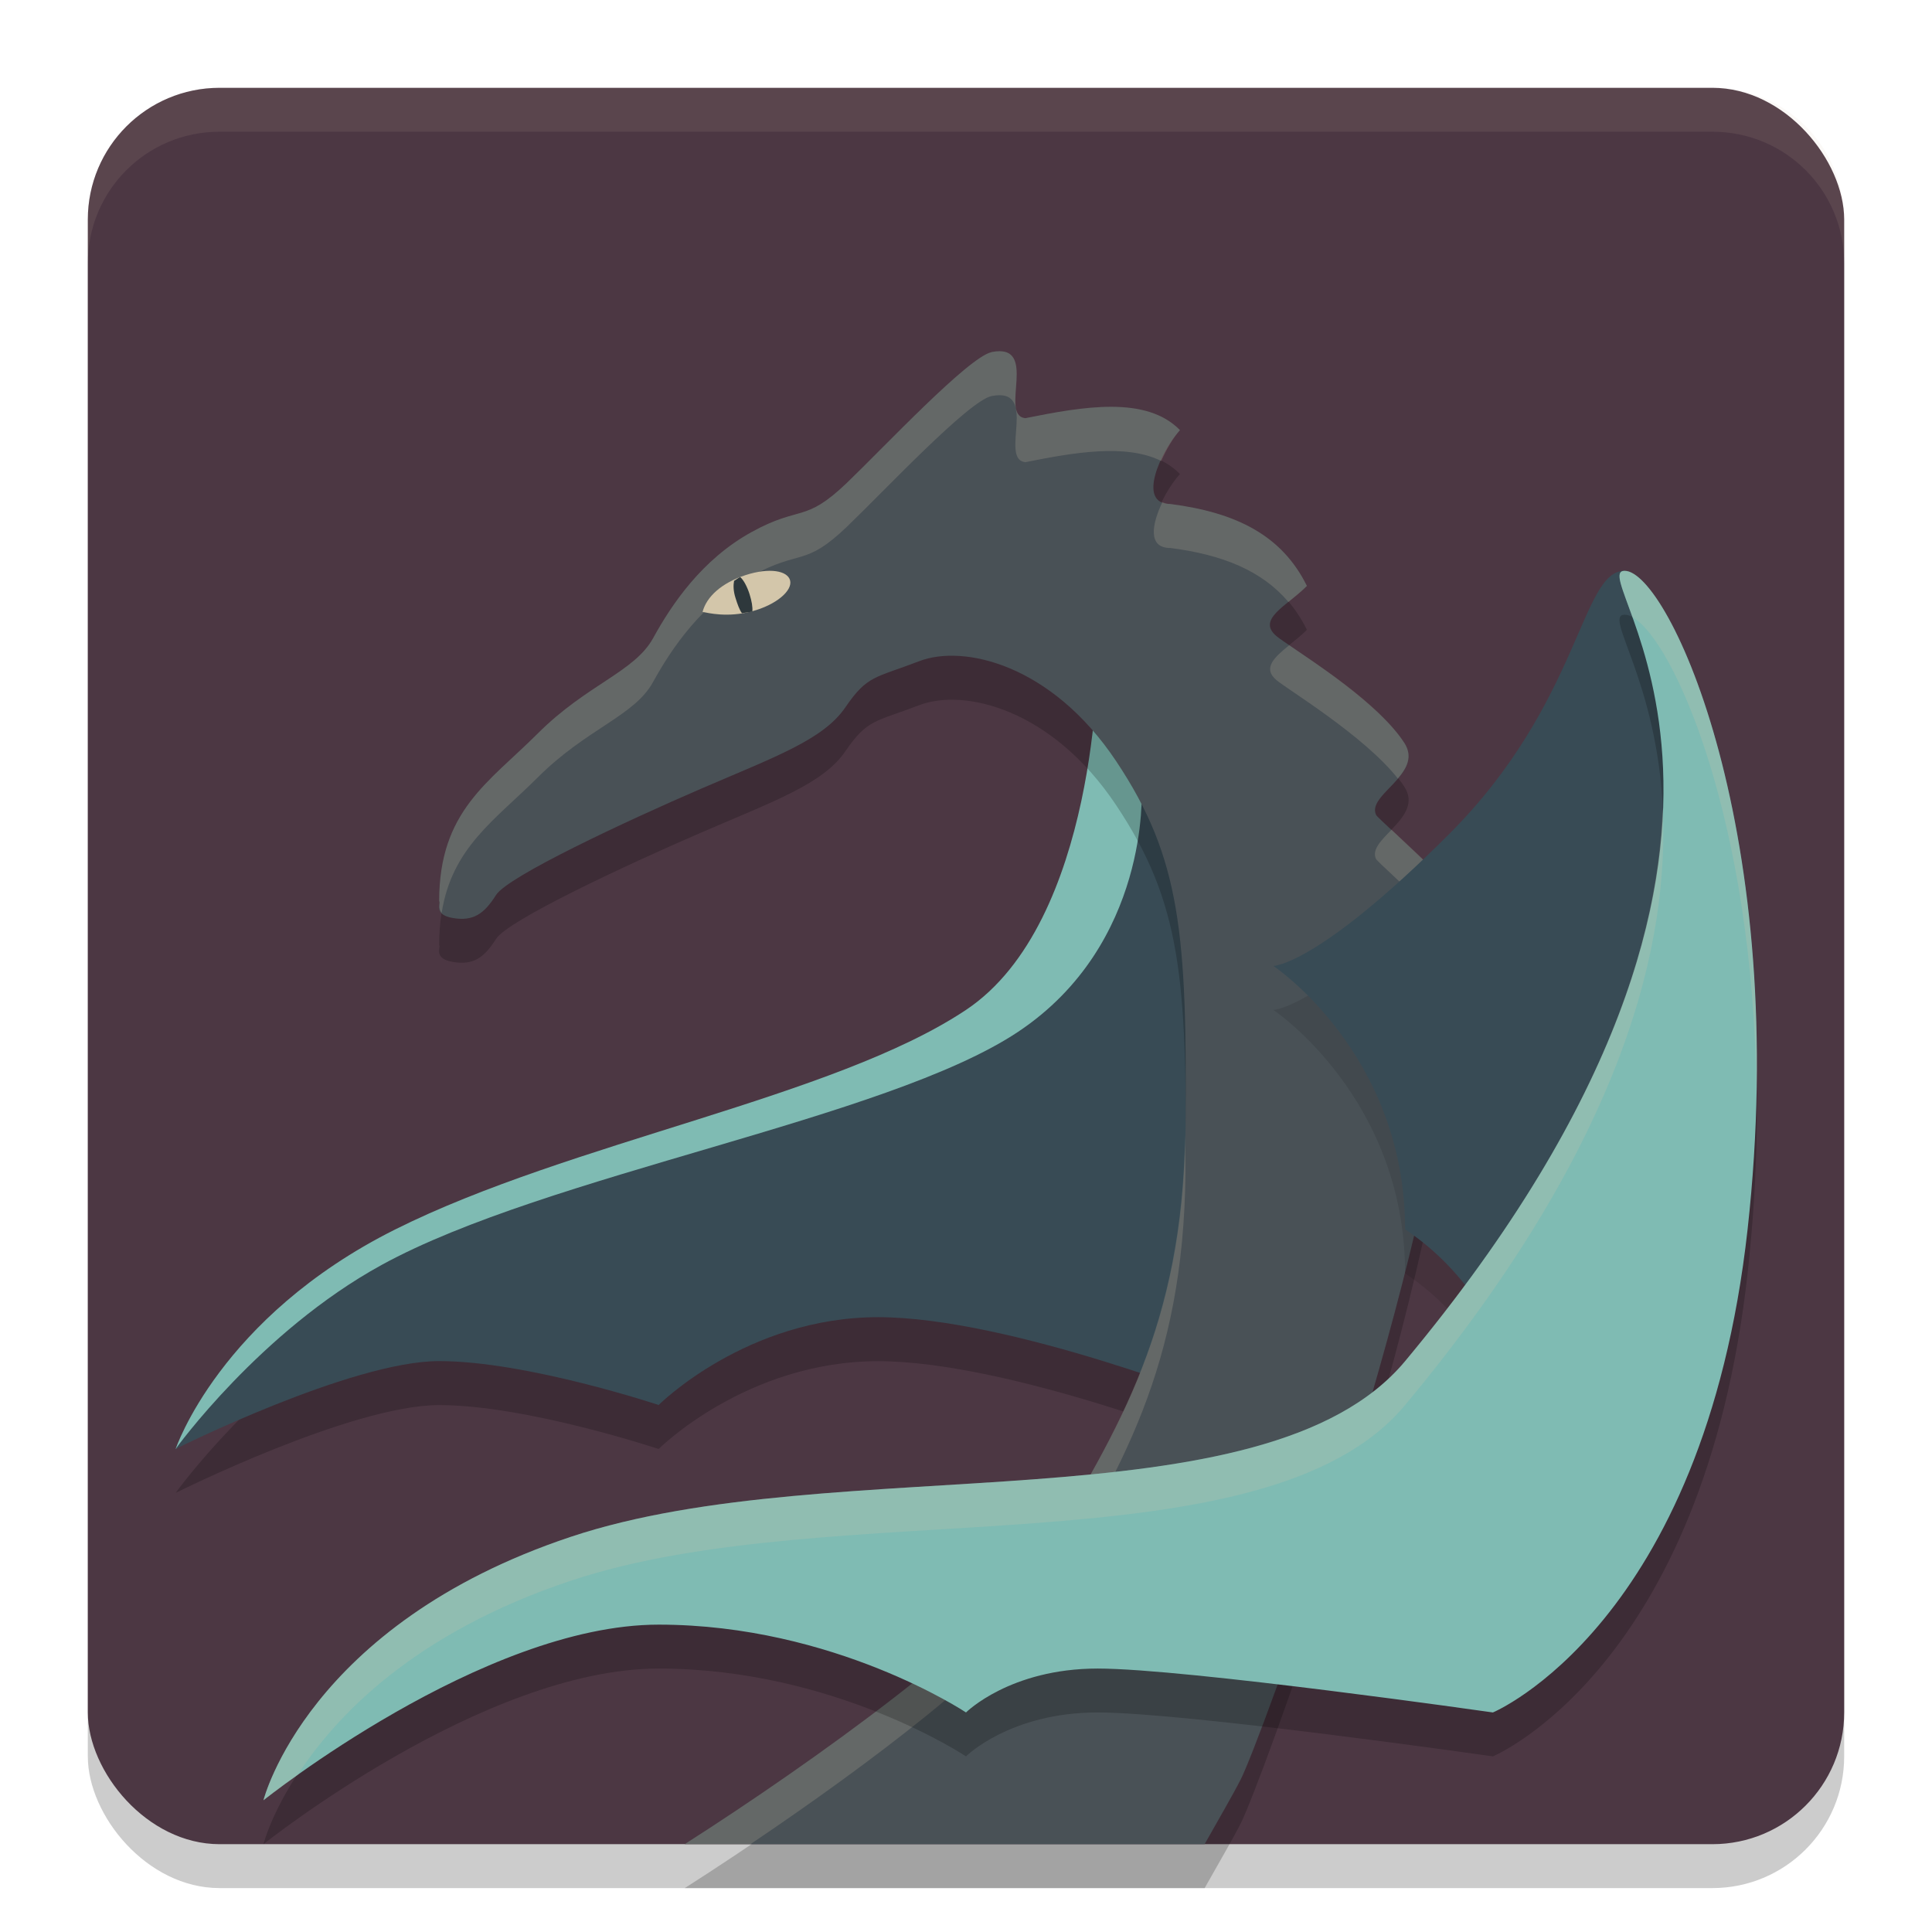 <svg xmlns="http://www.w3.org/2000/svg" width="22" height="22" version="1.1">
 <rect style="opacity:0.2" width="20" height="20" x="1" y="1.5" rx="1.5" ry="1.5"/>
 <rect style="fill:#4c3743" width="20" height="20" x="1" y="1" rx="1.5" ry="1.5"/>
 <path style="opacity:0.2" d="m 13,9.5 c 0,0 0.094,1.75 -1.406,2.75 -1.5,1 -5.361,1.619 -7.25,2.656 -1.383,0.758 -2.344,2.094 -2.344,2.094 0,0 2,-1 3,-1 1,0 2.5,0.5 2.5,0.5 0,0 1,-1 2.5,-1 1.5,0 4,1 4,1 l -0.5,-6 z"/>
 <path style="opacity:0.1;fill:#d3c6aa" d="m 2.5,1 c -0.831,0 -1.5,0.669 -1.5,1.5 v 0.5 c 0,-0.831 0.669,-1.5 1.5,-1.5 h 17 c 0.831,0 1.5,0.669 1.5,1.5 V 2.5 c 0,-0.831 -0.669,-1.5 -1.5,-1.5 z"/>
 <path style="fill:#7fbbb3" d="m 12.5,7.5 c 0,0 0,3 -1.5,4 -1.5,1 -4.5,1.5 -6.5,2.5 -2,1 -2.5,2.5 -2.5,2.5 0,0 2,-1.527 3,-1.527 1,0 2.5,-0.473 2.5,-0.473 0,0 1.205,-0.32 2.705,-0.32 1.5,0 2.795,-0.18 2.795,-0.18 L 13.5,10 Z"/>
 <path style="fill:#384b55" d="m 13,8.999 c 0,0 0.094,1.75 -1.406,2.75 -1.5,1 -5.361,1.619 -7.25,2.656 -1.383,0.758 -2.344,2.094 -2.344,2.094 0,0 2,-1 3,-1 1,0 2.5,0.5 2.5,0.5 0,0 1,-1 2.5,-1 1.5,0 4,1 4,1 L 13.5,10 Z"/>
 <path style="opacity:0.2" d="M 11.291,4.51 C 11.028,4.566 10.068,5.591 9.644,5.998 9.159,6.463 9.12,6.249 8.558,6.559 7.995,6.869 7.65,7.379 7.437,7.767 7.223,8.154 6.684,8.292 6.123,8.853 5.562,9.413 5.001,9.735 5.001,10.762 c 0.023,0.019 -0.074,0.154 0.158,0.192 0.233,0.039 0.355,-0.05 0.49,-0.263 C 5.785,10.478 7.126,9.852 7.979,9.483 8.833,9.115 9.374,8.923 9.626,8.555 c 0.252,-0.368 0.337,-0.332 0.841,-0.525 0.504,-0.194 1.506,0.034 2.243,1.139 0.737,1.105 0.809,1.975 0.79,4.185 -0.019,2.209 -0.739,3.395 -1.631,4.868 -0.506,0.835 -2.617,2.35 -4.073,3.279 h 5.921 c 0.146,-0.26 0.322,-0.561 0.412,-0.739 0.222,-0.438 1.928,-5.106 2.347,-8.091 0.074,-0.529 0.894,-0.656 0.652,-1.288 C 16.945,10.902 15.698,9.838 15.67,9.78 15.558,9.548 16.222,9.314 15.991,8.958 15.663,8.452 14.675,7.86 14.538,7.746 14.305,7.552 14.649,7.404 14.882,7.172 14.598,6.597 14.08,6.336 13.326,6.239 c -0.388,0 -0.103,-0.608 0.11,-0.841 -0.385,-0.395 -1.105,-0.268 -1.761,-0.136 -0.306,-0.032 0.166,-0.861 -0.385,-0.753 z"/>
 <path style="fill:#495156" d="M 11.291,4.01 C 11.028,4.066 10.068,5.091 9.644,5.498 9.159,5.963 9.12,5.749 8.558,6.059 7.995,6.369 7.65,6.879 7.437,7.267 7.223,7.654 6.684,7.792 6.123,8.353 5.562,8.913 5.001,9.235 5.001,10.262 c 0.023,0.019 -0.074,0.154 0.158,0.192 0.233,0.039 0.355,-0.05 0.49,-0.263 C 5.785,9.978 7.126,9.352 7.979,8.983 8.833,8.615 9.374,8.423 9.626,8.055 9.878,7.686 9.963,7.723 10.467,7.529 c 0.504,-0.194 1.506,0.034 2.243,1.139 0.737,1.105 0.809,1.975 0.79,4.185 -0.019,2.209 -0.739,3.395 -1.631,4.868 -0.506,0.835 -2.617,2.35 -4.073,3.279 h 5.921 c 0.146,-0.26 0.322,-0.561 0.412,-0.739 0.222,-0.438 1.928,-5.106 2.347,-8.091 0.074,-0.529 0.894,-0.656 0.652,-1.288 C 16.945,10.402 15.698,9.338 15.67,9.28 15.558,9.048 16.222,8.814 15.991,8.458 15.663,7.952 14.675,7.36 14.538,7.246 14.305,7.052 14.649,6.904 14.882,6.672 14.598,6.097 14.08,5.836 13.326,5.739 c -0.388,0 -0.103,-0.608 0.11,-0.841 -0.385,-0.395 -1.105,-0.268 -1.761,-0.136 -0.306,-0.032 0.166,-0.861 -0.385,-0.753 z"/>
 <path style="opacity:0.2;fill:#d3c6aa" d="M 11.291,4.01 C 11.028,4.066 10.068,5.091 9.644,5.498 9.159,5.963 9.12,5.749 8.558,6.059 7.995,6.369 7.65,6.879 7.437,7.267 7.223,7.654 6.684,7.792 6.123,8.353 5.562,8.913 5.001,9.235 5.001,10.262 c 0.016,0.013 -0.018,0.079 0.028,0.133 0.119,-0.747 0.606,-1.055 1.094,-1.542 0.561,-0.56 1.1,-0.698 1.313,-1.086 C 7.65,7.379 7.995,6.869 8.558,6.559 9.12,6.249 9.159,6.463 9.644,5.998 10.068,5.591 11.028,4.566 11.291,4.51 c 0.551,-0.108 0.079,0.721 0.385,0.753 0.55,-0.11 1.142,-0.214 1.547,-0.014 0.061,-0.135 0.137,-0.267 0.214,-0.351 -0.385,-0.395 -1.105,-0.268 -1.761,-0.136 -0.306,-0.032 0.166,-0.861 -0.385,-0.753 z m 1.945,1.709 c -0.12,0.25 -0.169,0.521 0.09,0.521 0.597,0.076 1.044,0.259 1.346,0.615 0.072,-0.059 0.14,-0.112 0.21,-0.183 -0.284,-0.575 -0.802,-0.836 -1.556,-0.933 -0.038,0 -0.064,-0.01 -0.09,-0.021 z m 1.445,1.628 c -0.17,0.138 -0.309,0.262 -0.144,0.399 0.128,0.107 1.002,0.636 1.38,1.119 0.102,-0.119 0.175,-0.251 0.073,-0.407 -0.293,-0.451 -1.038,-0.923 -1.31,-1.111 z m 1.164,2.102 c -0.114,0.118 -0.227,0.226 -0.176,0.332 0.027,0.056 1.198,1.059 1.433,1.556 0.07,-0.123 0.098,-0.265 0.025,-0.454 C 16.969,10.465 16.113,9.704 15.846,9.448 Z m -2.35,3.475 c -0.035,2.162 -0.745,3.342 -1.627,4.798 -0.506,0.835 -2.617,2.35 -4.073,3.279 h 0.749 c 1.352,-0.911 2.899,-2.077 3.324,-2.779 0.892,-1.473 1.611,-2.659 1.631,-4.868 0.001,-0.166 -0.004,-0.278 -0.004,-0.43 z"/>
 <path style="opacity:0.1" d="m 18.5,7 c -0.5,0 -0.5,1.5 -2,3 -1.5,1.5 -2,1.5 -2,1.5 0,0 1.5,1 1.5,3 1.5,1 1.5,3 1.5,3 l 2,-5.5 -0.5,-4 z"/>
 <path style="fill:#384b55" d="m 18.5,6.499 c -0.5,0 -0.5,1.5 -2,3 -1.5,1.5 -2,1.5 -2,1.5 0,0 1.5,1 1.5,3 1.5,1 1.5,3 1.5,3 l 2,-5.5 -0.5,-4 z"/>
 <path style="fill:#d3c6aa" d="m 8,6.969 c 0.044,-0.172 0.214,-0.33 0.489,-0.42 0.275,-0.089 0.479,-0.05 0.508,0.06 0.03,0.115 -0.156,0.279 -0.437,0.353 -0.279,0.073 -0.493,0.018 -0.56,0.006 z"/>
 <path style="fill:#2e383c" d="m 8.428,6.572 c -0.026,0.011 -0.045,0.029 -0.069,0.042 -0.009,0.05 -0.01,0.113 0.017,0.197 0.021,0.067 0.044,0.134 0.073,0.172 0.042,-0.009 0.073,-0.008 0.118,-0.02 0.005,-0.05 -0.007,-0.118 -0.031,-0.195 -0.028,-0.089 -0.069,-0.164 -0.107,-0.197 z"/>
 <path style="opacity:0.2" d="m 18.5,7 c 0.5,0 1.9,3 1.4,7.5 -0.5,4.5 -2.9,5.5 -2.9,5.5 0,0 -3.5,-0.5 -4.5,-0.5 -1,0 -1.5,0.5 -1.5,0.5 0,0 -1.5,-1 -3.5,-1 -2,0 -4.5,2 -4.5,2 0,0 0.5,-2 3.5,-3 3,-1 7.899,-0.08 9.5,-2 5,-6 2,-9 2.5,-9"/>
 <path style="fill:#7fbbb3" d="m 18.5,6.5 c 0.5,0 1.9,3 1.4,7.5 -0.5,4.5 -2.9,5.5 -2.9,5.5 0,0 -3.5,-0.5 -4.5,-0.5 -1,0 -1.5,0.5 -1.5,0.5 0,0 -1.5,-1 -3.5,-1 -2,0 -4.5,2 -4.5,2 0,0 0.5,-2 3.5,-3 3,-1 7.899,-0.08 9.5,-2 5,-6 2,-9 2.5,-9"/>
 <path style="opacity:0.2;fill:#d3c6aa" d="m 18.5,6.5 c -0.12,0 -0.034,0.183 0.091,0.53 0.463,0.254 1.38,2.305 1.41,5.426 0.076,-3.628 -1.061,-5.956 -1.501,-5.956 z m 0.433,2.7 c -0.051,1.487 -0.668,3.582 -2.933,6.3 -1.601,1.921 -6.5,1 -9.5,2 -3,1 -3.5,3 -3.5,3 0,0 0.16,-0.125 0.388,-0.287 0.435,-0.671 1.324,-1.617 3.112,-2.213 3,-1 7.899,-0.08 9.5,-2 2.53,-3.035 3.009,-5.3 2.933,-6.8 z"/>
</svg>
